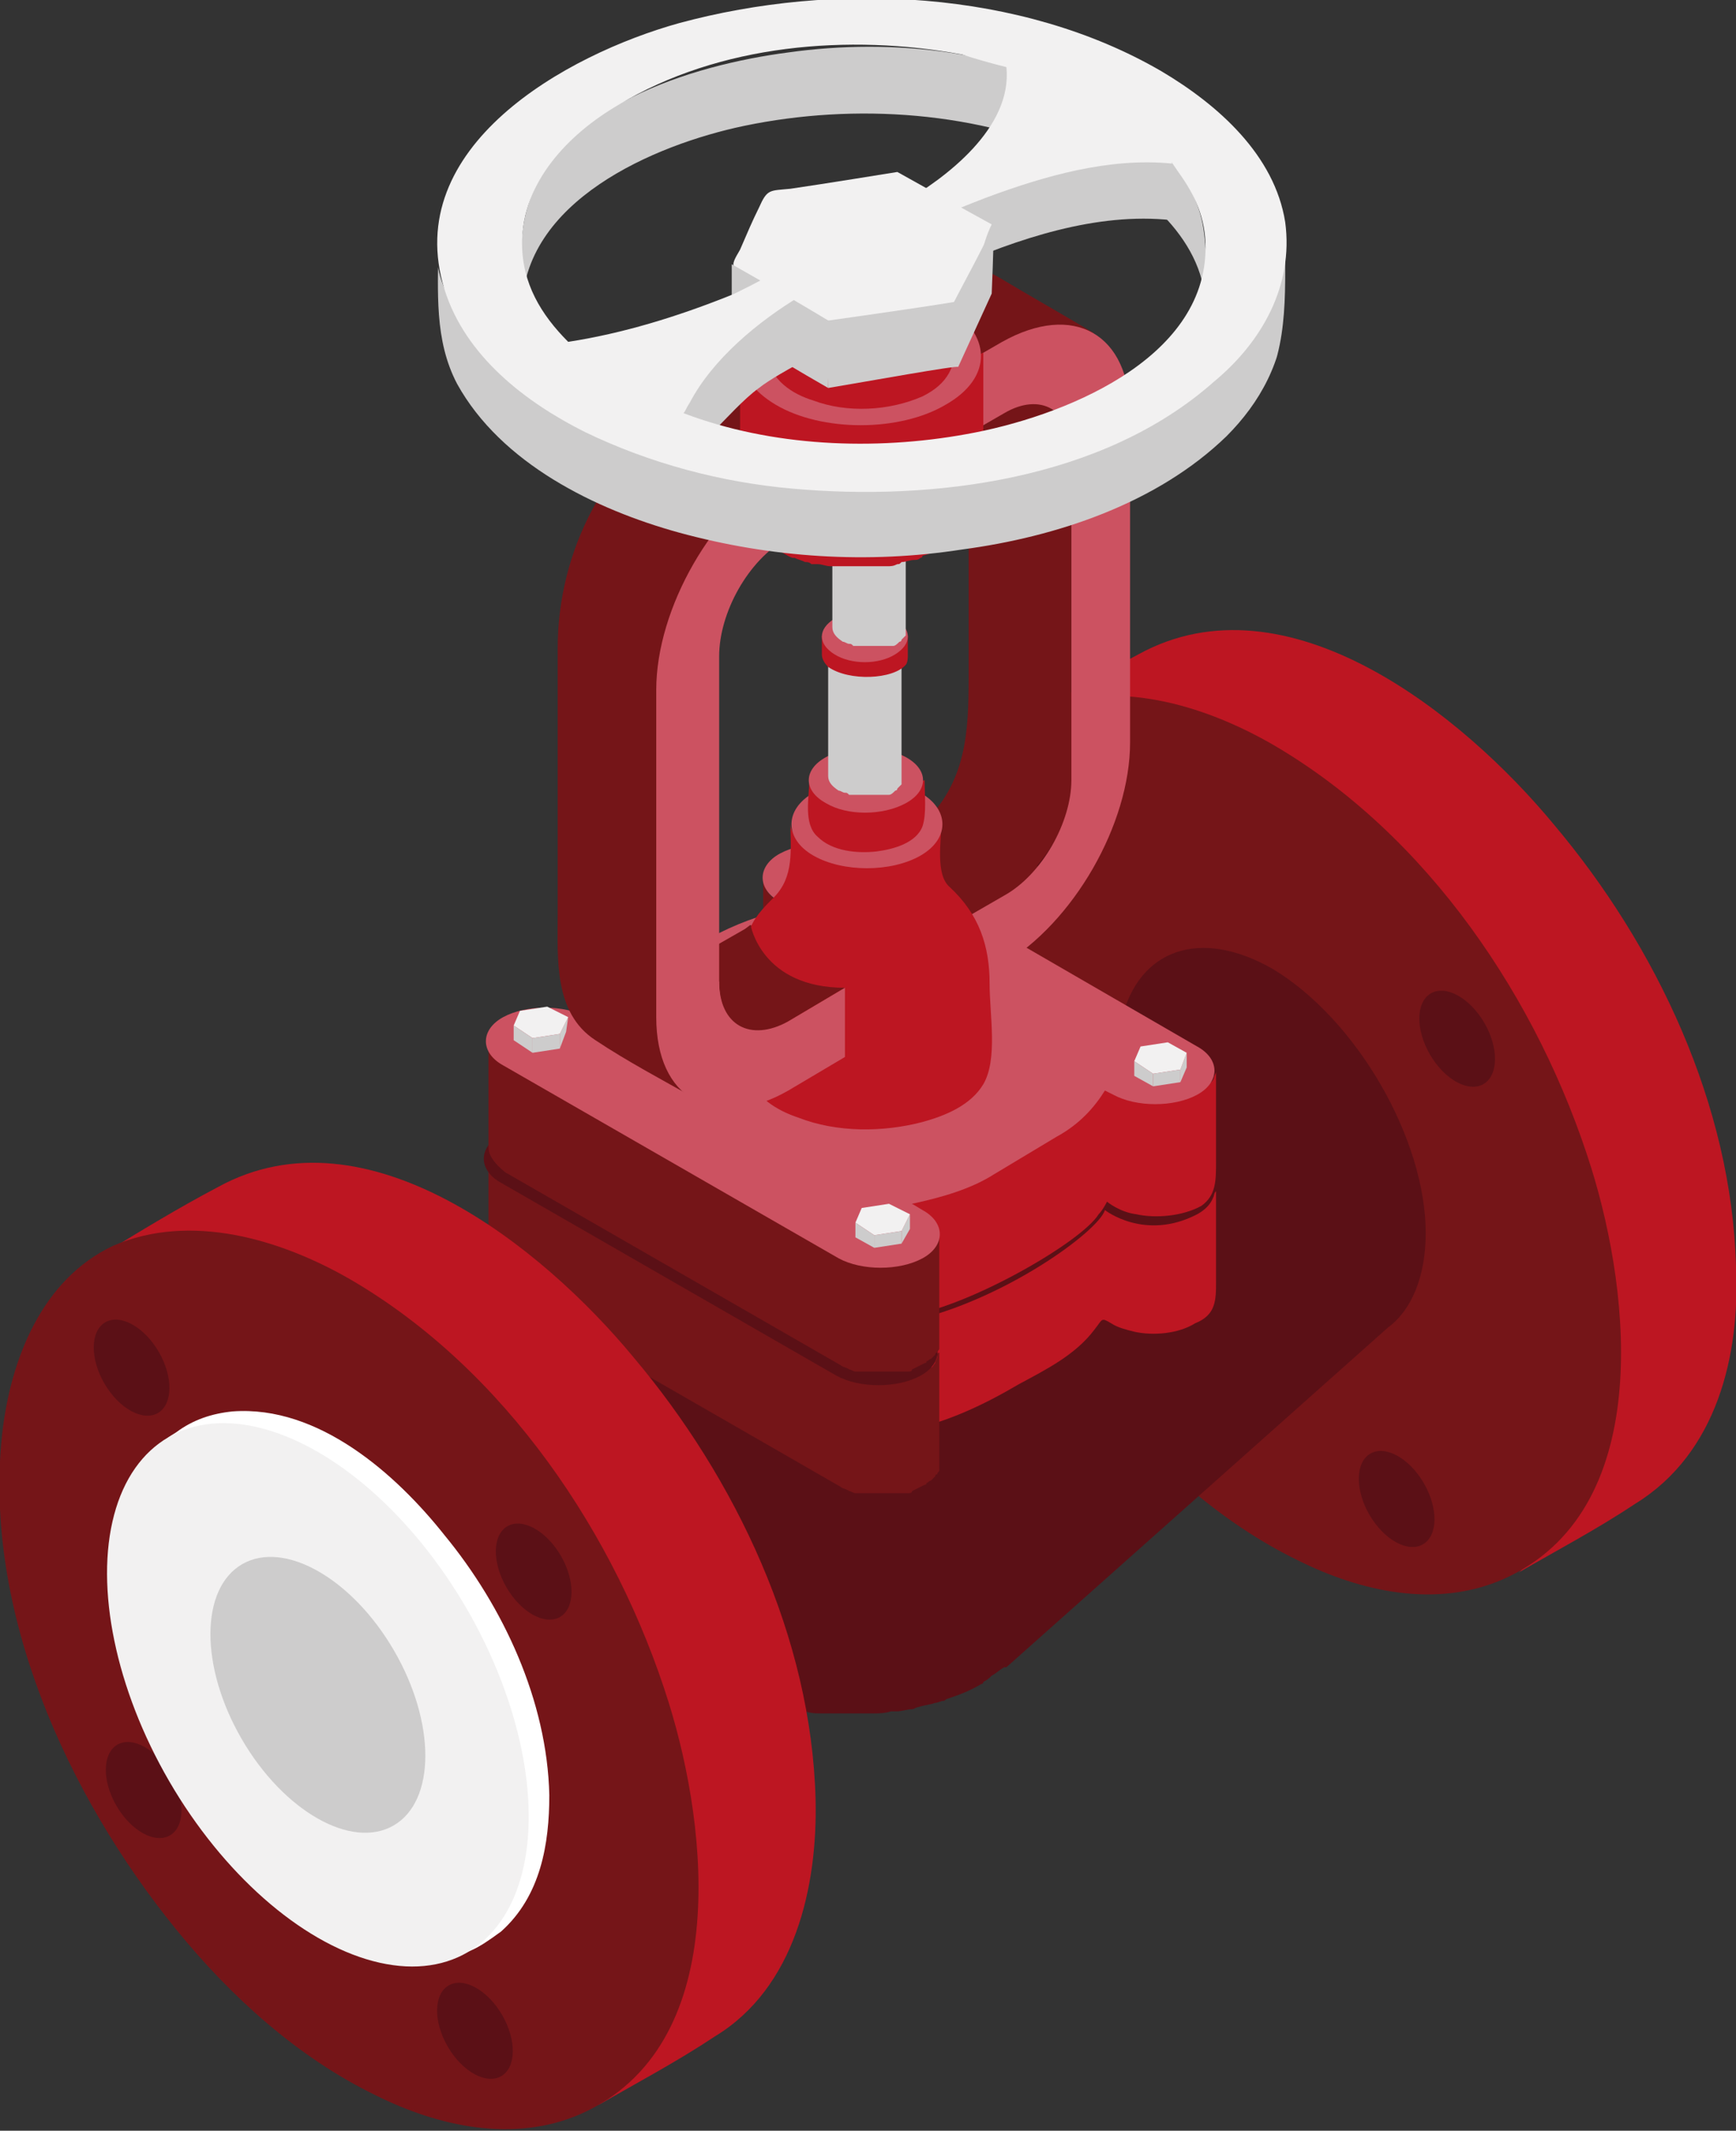 <?xml version="1.0" encoding="utf-8"?>
<!-- Generator: Adobe Illustrator 23.0.3, SVG Export Plug-In . SVG Version: 6.00 Build 0)  -->
<svg version="1.1" xmlns="http://www.w3.org/2000/svg" xmlns:xlink="http://www.w3.org/1999/xlink" x="0px" y="0px"
	 viewBox="0 0 82.8 101.6" style="enable-background:new 0 0 82.8 101.6;" xml:space="preserve">
<rect x="0" y="0" width="82.8" height="101.6" fill="#333333" stroke="none"/>
<style type="text/css">
	.st0{fill:#FFFFFF;}
	.st1{fill:none;stroke:#808080;stroke-width:0.106;stroke-miterlimit:10;}
	.st2{enable-background:new    ;}
	.st3{fill:#9FABD8;}
	.st4{fill:#3458A3;}
	.st5{fill:#264B8C;}
	.st6{fill:#BFC9E8;}
	.st7{fill:#CDCCCC;}
	.st8{fill:#F2F1F1;}
	.st9{clip-path:url(#SVGID_2_);fill:#CDCCCC;}
	.st10{clip-path:url(#SVGID_4_);enable-background:new    ;}
	.st11{fill:#6B6A6A;}
	.st12{fill:#6E6D6D;}
	.st13{fill:#31AA59;}
	.st14{fill:#006E32;}
	.st15{fill:#035426;}
	.st16{fill:#6ABA82;}
	.st17{clip-path:url(#SVGID_6_);fill:#CDCCCC;}
	.st18{clip-path:url(#SVGID_8_);enable-background:new    ;}
	.st19{fill:#BD1622;}
	.st20{fill:#751518;}
	.st21{fill:#5B1016;}
	.st22{fill:#CC5261;}
	.st23{clip-path:url(#SVGID_10_);fill:#CDCCCC;}
	.st24{clip-path:url(#SVGID_12_);enable-background:new    ;}
	.st25{fill:#B1B1B1;}
	.st26{fill:#6F6F6E;}
	.st27{fill:#636363;}
	.st28{fill:#D9D9D9;}
	.st29{clip-path:url(#SVGID_14_);fill:#CDCCCC;}
	.st30{clip-path:url(#SVGID_16_);enable-background:new    ;}
</style>
<g id="Capa_2">
</g>
<g id="Capa_1">
	<g>
		<g>
			<g>
				<g class="st2">
					<path class="st19" d="M82.8,60.4c-0.2-7.7-3.8-15.3-8.7-21.1c-4.3-5.2-12.7-12-19.8-8.1c-1.9,1-3.7,2.1-5.5,3.2
						c3.4-2,27.5,38.4,23.6,40.6c1.9-1.1,3.8-2.1,5.6-3.3C81.9,69.3,83,64.6,82.8,60.4z"/>
					<g>
						<path class="st20" d="M60.7,35.5c7.4,4.3,12.7,12.2,15.2,20.2c1.9,6.1,3,16.4-4.2,19.6c-3.2,1.4-6.8,0.6-9.8-0.9
							c-3.7-1.8-6.9-4.7-9.5-7.9c-5.2-6.4-9.2-15.2-8.3-23.6c0.4-3.6,1.9-7.4,5.3-9C53.1,32.3,57.4,33.6,60.7,35.5z"/>
					</g>
				</g>
			</g>
			<g>
				
					<ellipse transform="matrix(0.865 -0.502 0.502 0.865 -13.166 30.628)" class="st21" cx="50.2" cy="39.7" rx="1.5" ry="2.5"/>
			</g>
			<g>
				
					<ellipse transform="matrix(0.865 -0.502 0.502 0.865 -15.466 41.601)" class="st21" cx="69.5" cy="49.5" rx="1.5" ry="2.5"/>
			</g>
			<g>
				
					<ellipse transform="matrix(0.865 -0.502 0.502 0.865 -23.199 33.682)" class="st21" cx="50.9" cy="59.9" rx="1.5" ry="2.5"/>
			</g>
			<g>
				
					<ellipse transform="matrix(0.865 -0.502 0.502 0.865 -26.838 43.148)" class="st21" cx="66.6" cy="71.4" rx="1.5" ry="2.5"/>
			</g>
		</g>
		<path class="st21" d="M60.7,46.2c-3.5-2-6.4-0.9-7.2,2.4L48,57.1c-0.3-0.3-0.7-0.5-1.1-0.8c-3.2-1.8-8.3-1.8-11.5,0
			c-1.6,0.9-2.4,2.1-2.4,3.3c0,0,0,0,0,0l0,17.5c0,1.2,0.8,2.4,2.4,3.3c0.4,0.2,0.8,0.4,1.2,0.6c0,0,0,0,0.1,0c0.1,0,0.1,0,0.2,0.1
			c0.2,0.1,0.5,0.2,0.7,0.2c0.1,0,0.3,0.1,0.4,0.1c0.1,0,0.2,0,0.2,0.1c0.1,0,0.1,0,0.2,0.1c0.3,0.1,0.5,0.1,0.8,0.1
			c0.1,0,0.2,0,0.3,0c0.1,0,0.1,0,0.2,0c0.1,0,0.2,0,0.3,0c0.3,0,0.5,0,0.8,0c0.1,0,0.2,0,0.2,0c0.1,0,0.1,0,0.2,0
			c0.1,0,0.2,0,0.4,0c0.3,0,0.6,0,0.9-0.1c0,0,0.1,0,0.1,0c0.1,0,0.2,0,0.2,0c0.2,0,0.5-0.1,0.7-0.1c0.1,0,0.2-0.1,0.3-0.1
			c0.3-0.1,0.5-0.1,0.8-0.2c0.1,0,0.3-0.1,0.4-0.1c0.1,0,0.1-0.1,0.2-0.1c0.6-0.2,1.1-0.4,1.6-0.7c0,0,0.1,0,0.1-0.1
			c0.2-0.1,0.3-0.2,0.4-0.3c0.2-0.1,0.4-0.3,0.6-0.4c0,0,0,0,0.1,0l18.2-16.2c1.1-0.8,1.8-2.4,1.8-4.5C68,54.3,64.7,48.6,60.7,46.2z
			"/>
		<path class="st21" d="M41.7,70c0-2.3-1.7-5.1-3.7-6.3c-1.1-0.6-2.1-0.6-2.8-0.1l0,0l-23.5,7.2c-0.3,0.1-0.6,0.1-0.9,0.3l-0.1,0
			l0,0c-1.6,0.7-2.6,2.5-2.6,5.1c0,4.9,3.5,10.9,7.8,13.4c3.1,1.8,5.8,1.2,7.1-1l17.6-16.3l0,0C41.3,72,41.7,71.2,41.7,70z"/>
		<g>
			<g>
				<g class="st2">
					<path class="st20" d="M37.2,48.6c-0.6-0.3-0.8-0.7-0.8-1.2l0,5.3c0,0.4,0.3,0.8,0.8,1.2l0.5,0.3l0-5.3L37.2,48.6z"/>
					<path class="st19" d="M57.9,57c-0.4,1.1-2.2-1.2-3.2-1.3c-0.6,0-3.9,0.8-4.1,1c-1.1,1.2-3,2.4-4.4,3.2c-1,0.6-1.9,0.5-3,0.8
						c-0.4,0.1,0.2,2,0.1,2.3c-0.1,0.2,0,0.7,0,0.9c0,1.4,0,2.9,0,4.3c1.9-0.4,3.6-1.2,5.3-2.2c1.3-0.7,2.7-1.4,3.6-2.6
						c0.4-0.5,0.3-0.6,0.8-0.3c0.3,0.2,0.7,0.3,1.1,0.4c0.9,0.2,2.1,0.1,2.9-0.4C58,62.7,58,62,58,61.1c0-1.4,0-2.9,0-4.3
						C58,56.8,57.9,56.9,57.9,57z"/>
					<path class="st20" d="M44.7,64.7C44.7,64.7,44.7,64.7,44.7,64.7c0,0.1-0.1,0.2-0.1,0.3c0,0,0,0,0,0c-0.1,0.1-0.1,0.2-0.2,0.2
						c-0.1,0.1-0.1,0.1-0.2,0.1c-0.1,0-0.1,0.1-0.2,0.1c-0.3,0.1-0.5,0.3-0.9,0.3c0,0-0.1,0-0.1,0C42.6,66,42.3,66,42,66
						c0,0,0,0,0,0c-0.3,0-0.7,0-1-0.1c0,0,0,0,0,0c-0.3-0.1-0.6-0.2-0.9-0.4l-16-9.2c-0.3-0.2-0.5-0.3-0.6-0.5
						c-0.1-0.2-0.2-0.4-0.2-0.6l0,5.3c0,0.4,0.3,0.8,0.8,1.2l16,9.2c0.1,0.1,0.3,0.1,0.4,0.2c0.1,0,0.2,0.1,0.3,0.1
						c0.1,0,0.1,0,0.2,0c0,0,0,0,0,0c0,0,0.1,0,0.1,0c0.1,0,0.2,0,0.3,0c0.1,0,0.2,0,0.3,0c0.1,0,0.2,0,0.3,0c0,0,0.1,0,0.1,0
						c0,0,0,0,0,0c0.1,0,0.1,0,0.2,0c0.1,0,0.2,0,0.3,0c0.1,0,0.2,0,0.4,0c0.1,0,0.1,0,0.2,0c0,0,0.1,0,0.1,0c0.1,0,0.2,0,0.2-0.1
						c0.2-0.1,0.4-0.2,0.6-0.3c0,0,0,0,0,0c0.1,0,0.1-0.1,0.1-0.1c0.1,0,0.1-0.1,0.2-0.1c0,0,0,0,0,0c0.1-0.1,0.1-0.1,0.2-0.2
						c0,0,0,0,0,0c0,0,0,0,0,0c0,0,0-0.1,0.1-0.1c0-0.1,0.1-0.1,0.1-0.2c0,0,0,0,0,0c0,0,0,0,0,0c0,0,0-0.1,0-0.1c0-0.1,0-0.1,0-0.2
						c0,0,0,0,0,0l0-5.3C44.7,64.5,44.7,64.6,44.7,64.7z"/>
					<g>
						<path class="st21" d="M57.1,55.6c1.1,0.6,1.1,1.7,0,2.3c-2.5,1.3-4.4-0.2-4.4-0.2c-0.3,1-4.8,4.3-9.3,5.3l0.5,0.3
							c1.1,0.6,1.1,1.7,0,2.3c-1.1,0.6-2.9,0.6-4,0l-16-9.2c-1.1-0.6-1.1-1.7,0-2.3c1.1-0.6,2.9-0.6,4,0l0.5,0.3
							c0.5-0.8,1.2-1.6,2.4-2.3l3-1.8c1.1-0.6,2.4-1.1,3.8-1.4l-0.5-0.3c-1.1-0.6-1.1-1.7,0-2.3c1.1-0.6,2.9-0.6,4,0L57.1,55.6z"/>
					</g>
				</g>
				<g class="st2">
					<path class="st20" d="M37.2,43c-0.6-0.3-0.8-0.7-0.8-1.2l0,5.3c0,0.4,0.3,0.8,0.8,1.2l0.5,0.3l0-5.3L37.2,43z"/>
					<path class="st19" d="M57.9,51.4c-0.4,1.1-3.6,0-4.6-0.1c-0.6,0-1-0.7-2.4,0.1c-1,0.6-5.7,4.5-6.7,4.8c-0.4,0.1-0.6,1-0.7,1.3
						c-0.1,0.2,0,0.7,0,0.9c0,1.4,0,2.9,0,4.3c2.9-0.5,8.1-3.5,8.9-4.8c0.2-0.2,0.4-0.6,0.4-0.6s0.6,0.5,1.4,0.6
						c0.9,0.2,2.2,0.1,3.1-0.4C58,57,58,56.3,58,55.4c0-1.4,0-2.9,0-4.3C58,51.2,57.9,51.3,57.9,51.4z"/>
					<path class="st20" d="M44.7,59.1C44.7,59.1,44.7,59.1,44.7,59.1c0,0.1-0.1,0.2-0.1,0.3c0,0,0,0,0,0c-0.1,0.1-0.1,0.2-0.2,0.2
						c-0.1,0.1-0.1,0.1-0.2,0.1c-0.1,0-0.1,0.1-0.2,0.1c-0.3,0.1-0.5,0.3-0.9,0.3c0,0-0.1,0-0.1,0c-0.3,0.1-0.6,0.1-1,0.1
						c0,0,0,0,0,0c-0.3,0-0.7,0-1-0.1c0,0,0,0,0,0c-0.3-0.1-0.6-0.2-0.9-0.4l-16-9.2c-0.3-0.2-0.5-0.3-0.6-0.5
						c-0.1-0.2-0.2-0.4-0.2-0.6l0,5.3c0,0.4,0.3,0.8,0.8,1.2l16,9.2c0.1,0.1,0.3,0.1,0.4,0.2c0.1,0,0.2,0.1,0.3,0.1
						c0.1,0,0.1,0,0.2,0c0,0,0,0,0,0c0,0,0.1,0,0.1,0c0.1,0,0.2,0,0.3,0c0.1,0,0.2,0,0.3,0c0.1,0,0.2,0,0.3,0c0,0,0.1,0,0.1,0
						c0,0,0,0,0,0c0.1,0,0.1,0,0.2,0c0.1,0,0.2,0,0.3,0c0.1,0,0.2,0,0.4,0c0.1,0,0.1,0,0.2,0c0,0,0.1,0,0.1,0c0.1,0,0.2,0,0.2-0.1
						c0.2-0.1,0.4-0.2,0.6-0.3c0,0,0,0,0,0c0.1,0,0.1-0.1,0.1-0.1c0.1,0,0.1-0.1,0.2-0.1c0,0,0,0,0,0c0.1-0.1,0.1-0.1,0.2-0.2
						c0,0,0,0,0,0c0,0,0,0,0,0c0,0,0-0.1,0.1-0.1c0-0.1,0.1-0.1,0.1-0.2c0,0,0,0,0,0c0,0,0,0,0,0c0,0,0-0.1,0-0.1c0-0.1,0-0.1,0-0.2
						c0,0,0,0,0,0l0-5.3C44.7,58.9,44.7,59,44.7,59.1z"/>
					<g>
						<path class="st22" d="M57.1,49.9c1.1,0.6,1.1,1.7,0,2.3c-1.1,0.6-2.9,0.6-4,0L52.7,52c-0.5,0.8-1.2,1.6-2.3,2.2l-3,1.8
							c-1.1,0.7-2.5,1.1-3.9,1.4l0.5,0.3c1.1,0.6,1.1,1.7,0,2.3c-1.1,0.6-2.9,0.6-4,0l-16-9.2c-1.1-0.6-1.1-1.7,0-2.3
							c1.1-0.6,2.9-0.6,4,0l0.5,0.3c0.5-0.8,1.2-1.6,2.4-2.3l3-1.8c1.1-0.6,2.4-1.1,3.8-1.4L37.2,43c-1.1-0.6-1.1-1.7,0-2.3
							c1.1-0.6,2.9-0.6,4,0L57.1,49.9z"/>
					</g>
				</g>
				<g>
					<g class="st2">
						<g>
							<polygon class="st7" points="43.4,57.9 43.4,58.6 43,59.3 43,58.7 							"/>
						</g>
						<g>
							<polygon class="st8" points="43.4,57.9 43,58.7 41.7,58.9 40.8,58.3 41.1,57.6 42.4,57.4 							"/>
						</g>
						<g>
							<polygon class="st7" points="43,58.7 43,59.3 41.7,59.5 41.7,58.9 							"/>
						</g>
						<g>
							<polygon class="st7" points="41.7,58.9 41.7,59.5 40.8,59 40.8,58.3 							"/>
						</g>
					</g>
				</g>
				<g>
					<g class="st2">
						<g>
							<polygon class="st7" points="56.6,50.2 56.6,50.9 56.3,51.6 56.3,51 							"/>
						</g>
						<g>
							<polygon class="st8" points="56.6,50.2 56.3,51 55,51.2 54.1,50.6 54.4,49.9 55.7,49.7 							"/>
						</g>
						<g>
							<polygon class="st7" points="56.3,51 56.3,51.6 55,51.8 55,51.2 							"/>
						</g>
						<g>
							<polygon class="st7" points="55,51.2 55,51.8 54.1,51.3 54.1,50.6 							"/>
						</g>
					</g>
				</g>
				<g>
					<g class="st2">
						<g>
							<polygon class="st7" points="27.1,48.5 27,49.2 26.7,50 26.7,49.3 							"/>
						</g>
						<g>
							<polygon class="st8" points="27.1,48.5 26.7,49.3 25.4,49.5 24.5,48.9 24.8,48.2 26.1,48 							"/>
						</g>
						<g>
							<polygon class="st7" points="26.7,49.3 26.7,50 25.4,50.2 25.4,49.5 							"/>
						</g>
						<g>
							<polygon class="st7" points="25.4,49.5 25.4,50.2 24.5,49.6 24.5,48.9 							"/>
						</g>
					</g>
				</g>
				<g>
					<g class="st2">
						<g>
							<polygon class="st7" points="40.3,40.8 40.3,41.5 40,42.2 40,41.6 							"/>
						</g>
						<g>
							<polygon class="st8" points="40.3,40.8 40,41.6 38.7,41.8 37.7,41.2 38.1,40.5 39.4,40.3 							"/>
						</g>
						<g>
							<polygon class="st7" points="40,41.6 40,42.2 38.7,42.4 38.7,41.8 							"/>
						</g>
						<g>
							<polygon class="st7" points="38.7,41.8 38.7,42.4 37.7,41.9 37.7,41.2 							"/>
						</g>
					</g>
				</g>
			</g>
			<g>
				<g class="st2">
					<path class="st20" d="M52.2,15.9c-1.5-0.9-3.1-1.8-4.6-2.7c-1.6-0.9-3.2-0.4-4.7,0.4c-3.3,1.9-6.6,3.8-9.9,5.7
						c-4.1,2.4-6.4,7-6.4,11.6c0,4.2,0,8.4,0,12.7c0,2.1-0.2,4.7,1.8,6c1.5,1,3.2,1.9,4.8,2.8c-2.3-1.4-0.5-23.9,0.7-25.8
						C35.8,23.7,51.1,15.3,52.2,15.9z"/>
					<path class="st20" d="M51.1,37.8c0.1-1.1,0-2.3,0-3.4c0-2.1,0-4.2,0-6.3c0-1.8,0-3.6,0-5.4c0-1.2,0.1-2.6-1.1-3.3
						c-1.5-1-3.1-1.8-4.7-2.7c1,0.6,0.9,1.8,0.9,2.9c0,1.2,0,2.4,0,3.6c0,3,0,6,0,9.1c0,2.6-0.1,5-2.2,7c-0.7,0.6-1.5,1.1-2.3,1.5
						c-1.3,0.7-2.6,1.5-3.9,2.2c-1.4,0.8-2.8,1.6-4.2,2.4c-1,0.5-2.2,1.4-3.3,0.8c1.5,0.9,2.9,1.7,4.4,2.6c1.1,0.6,2,0.3,3.1-0.3
						c3.2-1.8,6.4-3.7,9.6-5.5C49.4,41.8,50.8,39.9,51.1,37.8z"/>
					<g>
						<path class="st22" d="M47.8,16.3c3.4-1.9,6.1-0.4,6.1,3.5l0,15.6c0,3.9-2.7,8.6-6.1,10.6l-10.4,6c-3.4,1.9-6.1,0.4-6.1-3.5
							l0-15.6c0-3.9,2.7-8.6,6.1-10.6L47.8,16.3z M51.1,37.2l0-15.6c0-2.1-1.5-2.9-3.2-1.9l-10.4,6c-1.8,1-3.2,3.5-3.2,5.6l0,15.6
							c0,2,1.5,2.9,3.2,1.8l10.4-6C49.7,41.7,51.1,39.2,51.1,37.2"/>
					</g>
				</g>
				<g>
					<path class="st19" d="M47.2,46.9c0-1.8-0.5-3.3-1.9-4.6c-0.7-0.6-0.4-2.2-0.4-3.1c0,1.4-1.7,0.3-3.4,0.3
						c-1.9,0.1-3.8,1.1-3.8-0.3c0,1.3,0.2,2.6-0.8,3.6c-0.5,0.5-1,1-1.2,1.7c-0.4,1.1-0.3,2.1-0.3,3.2c0,1.2-0.3,2.8,0.4,3.9
						c0.5,0.9,1.4,1.4,2.3,1.7c1.8,0.7,4,0.7,5.9,0.2c1.1-0.3,2.3-0.8,2.9-1.8C47.6,50.5,47.2,48.4,47.2,46.9z"/>
					<g>
						<path class="st22" d="M43.9,37.8c1.4,0.8,1.4,2.2,0,3c-1.4,0.8-3.7,0.8-5.1,0s-1.4-2.2,0-3C40.1,36.9,42.4,36.9,43.9,37.8z"/>
					</g>
				</g>
				<path class="st20" d="M35.8,44.1c0,0,0.5,3,4.5,3l-3.2,1.9c0,0-1.3,0.6-2-0.1c-0.4-0.4-0.6-1.3-0.4-2.9
					C34.8,44.7,35.8,44.1,35.8,44.1z"/>
				<g>
					<g class="st2">
						<path class="st19" d="M38.6,37.2c0,0.8-0.3,2.1,0.4,2.7c0.7,0.7,1.9,0.8,2.8,0.7c0.8-0.1,1.9-0.4,2.2-1.2
							c0.2-0.6,0.1-1.5,0.1-2.2C44,37.3,38.6,37.6,38.6,37.2z"/>
						<g>
							<path class="st22" d="M43.2,36.1c1.1,0.6,1.1,1.6,0,2.2c-1.1,0.6-2.8,0.6-3.8,0c-1.1-0.6-1.1-1.6,0-2.2
								C40.4,35.5,42.1,35.5,43.2,36.1z"/>
						</g>
					</g>
				</g>
				<path class="st7" d="M43,31.3c0.1-0.3-0.1-0.6-0.5-0.8c-0.7-0.4-1.8-0.4-2.5,0c-0.3,0.2-0.5,0.5-0.5,0.7c0,0,0,0,0,0l0,5.8
					c0,0.3,0.2,0.5,0.5,0.7c0.1,0,0.2,0.1,0.3,0.1c0,0,0,0,0,0c0,0,0,0,0,0c0.1,0,0.1,0,0.2,0.1c0,0,0.1,0,0.1,0c0,0,0,0,0.1,0
					c0,0,0,0,0,0c0.1,0,0.1,0,0.2,0c0,0,0,0,0.1,0c0,0,0,0,0,0c0,0,0,0,0.1,0c0.1,0,0.1,0,0.2,0c0,0,0,0,0.1,0c0,0,0,0,0,0
					c0,0,0.1,0,0.1,0c0.1,0,0.1,0,0.2,0c0,0,0,0,0,0c0,0,0,0,0.1,0c0.1,0,0.1,0,0.2,0c0,0,0,0,0.1,0c0.1,0,0.1,0,0.2,0
					c0,0,0.1,0,0.1,0c0,0,0,0,0,0c0.1,0,0.2-0.1,0.3-0.2c0,0,0,0,0,0c0,0,0.1,0,0.1-0.1c0,0,0.1-0.1,0.1-0.1c0,0,0,0,0,0
					c0,0,0.1-0.1,0.1-0.1c0,0,0,0,0,0c0,0,0,0,0,0c0,0,0,0,0,0c0,0,0-0.1,0-0.1c0,0,0,0,0,0c0,0,0,0,0,0c0,0,0,0,0-0.1
					c0,0,0-0.1,0-0.1c0,0,0,0,0,0l0-5.8C43,31.3,43,31.3,43,31.3z"/>
				<g>
					<g class="st2">
						<path class="st19" d="M39.2,30.3l0,0.9c0,0.2,0.1,0.4,0.3,0.6c1,0.7,3.1,0.6,3.7-0.1c0.1-0.1,0.1-0.4,0.1-0.4s0-1,0-1
							C43.2,30.4,39.2,30.6,39.2,30.3z"/>
						<g>
							<path class="st22" d="M42.7,29.5c0.8,0.5,0.8,1.2,0,1.7c-0.8,0.5-2.1,0.5-2.9,0c-0.8-0.5-0.8-1.2,0-1.7
								C40.6,29,41.9,29,42.7,29.5z"/>
						</g>
					</g>
				</g>
				<g>
					<g class="st2">
						<path class="st7" d="M43,24.2C43,24.2,43,24.2,43,24.2c0,0.1-0.1,0.1-0.1,0.2c0,0,0,0,0,0c0,0.1-0.1,0.1-0.1,0.2
							c0,0-0.1,0.1-0.1,0.1c0,0-0.1,0.1-0.1,0.1c-0.1,0.1-0.2,0.1-0.3,0.2c0,0-0.1,0-0.1,0c-0.1,0-0.1,0-0.2,0c-0.1,0-0.1,0-0.2,0
							c0,0,0,0-0.1,0c-0.1,0-0.2,0-0.3,0c0,0,0,0,0,0c-0.1,0-0.2,0-0.3,0c0,0,0,0,0,0c-0.1,0-0.2,0-0.3,0c0,0,0,0-0.1,0
							c-0.1,0-0.2,0-0.2-0.1c0,0,0,0,0,0c-0.1,0-0.2-0.1-0.3-0.1c-0.3-0.2-0.5-0.5-0.5-0.7l0,5.8c0,0.3,0.2,0.5,0.5,0.7
							c0.1,0,0.2,0.1,0.3,0.1c0,0,0,0,0,0c0,0,0,0,0,0c0.1,0,0.1,0,0.2,0.1c0,0,0.1,0,0.1,0c0,0,0,0,0.1,0c0,0,0,0,0,0
							c0.1,0,0.1,0,0.2,0c0,0,0,0,0.1,0c0,0,0,0,0,0c0,0,0,0,0.1,0c0.1,0,0.1,0,0.2,0c0,0,0,0,0.1,0c0,0,0,0,0,0c0,0,0.1,0,0.1,0
							c0.1,0,0.1,0,0.2,0c0,0,0,0,0,0c0,0,0,0,0.1,0c0.1,0,0.1,0,0.2,0c0,0,0,0,0.1,0c0.1,0,0.1,0,0.2,0c0,0,0.1,0,0.1,0
							c0,0,0,0,0,0c0.1,0,0.2-0.1,0.3-0.2c0,0,0,0,0,0c0,0,0.1,0,0.1-0.1c0,0,0.1-0.1,0.1-0.1c0,0,0,0,0,0c0,0,0.1-0.1,0.1-0.1
							c0,0,0,0,0,0c0,0,0,0,0,0c0,0,0,0,0,0c0,0,0-0.1,0-0.1c0,0,0,0,0,0c0,0,0,0,0,0c0,0,0,0,0-0.1c0,0,0-0.1,0-0.1c0,0,0,0,0,0
							l0-5.8C43,24.1,43,24.1,43,24.2z"/>
						<g>
							<path class="st7" d="M42.5,23.3c0.7,0.4,0.7,1,0,1.4c-0.7,0.4-1.8,0.4-2.5,0c-0.7-0.4-0.7-1,0-1.4
								C40.7,22.9,41.8,22.9,42.5,23.3z"/>
						</g>
					</g>
				</g>
				<g>
					<g class="st2">
						<path class="st19" d="M35.3,17l0,6.8c0,0.9,0.6,1.7,1.7,2.4c0.3,0.1,0.5,0.3,0.8,0.4c0,0,0,0,0,0c0,0,0.1,0,0.1,0
							c0.2,0.1,0.3,0.1,0.5,0.2c0.1,0,0.2,0,0.3,0.1c0.1,0,0.1,0,0.2,0c0.1,0,0.1,0,0.1,0c0.2,0,0.4,0.1,0.6,0.1c0.1,0,0.1,0,0.2,0
							c0,0,0.1,0,0.1,0c0.1,0,0.1,0,0.2,0c0.2,0,0.4,0,0.6,0c0.1,0,0.1,0,0.2,0c0.1,0,0.1,0,0.2,0c0.1,0,0.2,0,0.3,0
							c0.2,0,0.4,0,0.6,0c0,0,0,0,0.1,0c0.1,0,0.1,0,0.2,0c0.2,0,0.3,0,0.5-0.1c0.1,0,0.1,0,0.2-0.1c0.2,0,0.4-0.1,0.6-0.1
							c0.1,0,0.2,0,0.3-0.1c0,0,0.1,0,0.1-0.1c0.4-0.1,0.8-0.3,1.1-0.5c0,0,0,0,0.1,0c0.1-0.1,0.2-0.1,0.3-0.2
							c0.1-0.1,0.3-0.2,0.4-0.3c0,0,0,0,0,0c0.1-0.1,0.3-0.3,0.4-0.4c0,0,0-0.1,0.1-0.1c0,0,0-0.1,0.1-0.1c0-0.1,0.1-0.1,0.1-0.2
							c0.1-0.1,0.1-0.2,0.2-0.3c0,0,0,0,0-0.1c0,0,0,0,0-0.1c0-0.1,0-0.1,0.1-0.2c0-0.1,0-0.2,0-0.3c0,0,0,0,0-0.1l0-6.8
							C46.8,17.2,35.3,17.8,35.3,17z"/>
						<g>
							<path class="st22" d="M45.1,14.6c2.2,1.3,2.3,3.4,0,4.7c-2.2,1.3-5.9,1.3-8.1,0c-2.2-1.3-2.3-3.4,0-4.7
								C39.2,13.3,42.9,13.3,45.1,14.6z"/>
						</g>
					</g>
				</g>
				<g>
					<g class="st2">
						<path class="st19" d="M45.5,12.1c-0.5,1.7-8.9,1.5-8.9-0.5c0,1.3,0,2.6,0,3.9c0,0.5,0,0.9,0,1.4c0.1,1.2,1.2,1.9,2.2,2.2
							c1.6,0.6,3.6,0.5,5.2-0.2c1.2-0.6,1.6-1.4,1.6-2.7c0-1.5,0-3,0-4.6C45.6,11.8,45.6,12,45.5,12.1z"/>
						<g>
							<path class="st22" d="M44.3,9.8c1.8,1,1.8,2.7,0,3.7c-1.7,1-4.6,1-6.3,0c-1.8-1-1.8-2.7,0-3.7C39.7,8.8,42.5,8.8,44.3,9.8z"
								/>
						</g>
					</g>
				</g>
				<g>
					<g>
						<g class="st2">
							<path class="st7" d="M52.6,5c-4.4-2.6-10-3.2-15-2.5C33,3.1,26.4,5.1,25.1,10.1c-0.4,1.5-0.2,3.2-0.2,4.7
								c0-5.2,6.3-7.9,10.6-8.8c5.3-1.1,11.2-0.7,16.2,1.6c2.8,1.4,5.9,3.9,5.8,7.3c0-1.3,0.1-2.7-0.1-4C57,8.3,54.8,6.3,52.6,5z"/>
							<g class="st2">
								<defs>
									<path id="SVGID_9_" class="st2" d="M61.3,11.8c0,2.9,0.1,5.5-1.7,7.9c-2.6,3.4-7.1,5.2-11.2,6.2c-4.3,0.9-8.8,1-13.1,0.3
										c-4.2-0.7-8.6-2.3-11.7-5.3c-1.6-1.5-2.7-3.5-2.8-5.7c0-1.1,0-2.3,0-3.4c0,2.6,2,4.4,3.9,6c3,2.7,7.1,3.9,10.6,4.5
										c6.5,1.2,13.4,0.3,19.2-2.9C57.8,17.6,61.3,15.6,61.3,11.8z"/>
								</defs>
								<clipPath id="SVGID_2_">
									<use xlink:href="#SVGID_9_"  style="overflow:visible;"/>
								</clipPath>
								<path class="st9" d="M61.3,11.9c-0.1,3.5-3.2,5.5-6.1,7.2c-3,1.8-6.1,2.7-9.5,3.1c-6.7,0.9-14,0.2-19.7-3.8
									c-2.5-1.7-5.1-3.7-5.1-6.8c0,2.3-0.2,4.6,0.9,6.7c2.1,3.8,6.6,6,10.6,7.1c4.4,1.2,9,1.5,13.5,0.8c4.5-0.6,9.3-2.2,12.6-5.4
									c1.6-1.6,2.7-3.6,2.8-6c0-1.1,0-2.1,0-3.2C61.3,11.8,61.3,11.9,61.3,11.9z"/>
							</g>
						</g>
					</g>
					<g>
						<g class="st2">
							<g class="st2">
								<defs>
									<path id="SVGID_11_" class="st2" d="M48,3.4c0,0.9,0,1.9,0,2.8c0-1,0-2,0-3C48,3.2,48,3.3,48,3.4z"/>
								</defs>
								<clipPath id="SVGID_4_">
									<use xlink:href="#SVGID_11_"  style="overflow:visible;"/>
								</clipPath>
								<g class="st10">
									<path class="st11" d="M48,3.4c0,0.9,0,1.9,0,2.8c0-1,0-2,0-3C48,3.2,48,3.3,48,3.4"/>
								</g>
							</g>
							<path class="st7" d="M45.3,12.8c3.2-1.4,7-2.7,10.6-2.3c0-0.5,0-1.1,0-1.6c0-0.3,0.1-0.7,0-1c-0.1-0.3,0-0.3-0.6-0.3
								c-1.9-0.1-3.8-0.4-5.7,0.1c-0.8,0.2-1.7,0.6-2.5,0.9c-0.8,0.3-1.9,1.1-2.6,1.7c-0.3,0.3-0.2,0-0.3,0.4c-0.1,0.3,0,0.7,0,1
								c0,0.5,0,1.1,0,1.6C44.6,13.1,45,13,45.3,12.8z"/>
							<g>
								<path class="st12" d="M44.3,10.5c0,0.9,0,1.9,0,2.8c-0.3-0.2-0.8-0.4-1.1-0.6c-0.3-0.3-0.2-0.1-0.3-0.5
									c-0.1-0.8,0-1.6,0-2.4C43.4,10,43.9,10.2,44.3,10.5z"/>
							</g>
						</g>
					</g>
					<g>
						<g class="st2">
							<g>
								<path class="st8" d="M47.3,10.7c-0.5,1-0.6,2.2-1.1,3.3c-0.1,0.3-0.6,0.8-0.6,0.8S44.4,14.9,44,15c-1.3,0.2-2.9,0.3-4.3,0.5
									c-0.8,0.1-1-0.6-1.7-1c-0.6-0.4-1.2-0.7-1.8-1.1c-0.2-0.1-1.1-0.5-1.2-0.7c-0.1-0.2,0.2-0.6,0.3-0.8c0.3-0.7,0.6-1.4,0.9-2
									c0.4-0.9,0.5-0.8,1.5-0.9c1.4-0.2,5.1-0.8,5.1-0.8S46.2,10.1,47.3,10.7z"/>
							</g>
							<path class="st7" d="M45.5,14.4c-1.8,0.3-6.1,0.9-6.1,0.9s0.1,2.3,0.1,3.2c1.8-0.3,6.2-1.1,6.2-1c0.5-1.1,1.6-3.5,1.6-3.5
								s0.1-2.3,0.1-3.3C46.9,11.8,45.7,14,45.5,14.4z"/>
							<g>
								<path class="st7" d="M39.7,15.4c0,1.1-0.2,2-0.2,3.1c-1.4-0.8-2.7-1.6-4.1-2.4c-0.6-0.3-0.5-0.4-0.5-1.1c0-0.8,0-1.6,0-2.4
									C36.5,13.5,38.2,14.5,39.7,15.4z"/>
							</g>
						</g>
					</g>
					<g>
						<g class="st2">
							<g>
								<path class="st7" d="M34,20.6c0.6-0.6,1.5-1.6,2.2-2.1c0.5-0.4,1.6-1,1.6-1s0-2.3,0-3.1c-2,1.1-5.1,3.2-5.7,5.5
									C32.4,19.9,33.9,20.8,34,20.6z"/>
							</g>
							<path class="st8" d="M61.3,10.6c-0.5-3.2-3.2-5.6-5.9-7.2c-6.7-3.9-15.6-4.3-23-2.3C27,2.6,19.1,7,21.2,13.8
								c1,3.2,3.9,5.4,6.7,6.8c3.1,1.5,6.5,2.4,9.9,2.7c6.7,0.6,14.8-0.4,20.1-5.1C60.2,16.3,61.7,13.6,61.3,10.6z M46.1,20.7
								c-4.4,0.8-9.3,0.6-13.5-1c0.1-0.1,0.1-0.2,0.3-0.5c1.1-2.1,3.3-3.9,5.3-5.1c-0.4-0.2-1.6-0.9-1.6-0.9s-1.5,0.8-1.8,0.9
								c-2.5,1-5.1,1.8-7.7,2.2c-1.3-1.3-2.2-2.8-2.2-4.7c0-2.9,2.2-5.2,4.6-6.6c4.8-2.9,11-3.4,16.4-2.4C46.5,2.8,47.2,3,48,3.2
								c0,0,0,0,0,0c0.3,2.9-2.9,5.3-5,6.5c0.5,0.3,1.6,0.7,1.6,0.7s1.7-0.7,2.5-1c2.7-1,5.8-1.9,8.8-1.6c-0.1-0.2,0.1,0.1,0.3,0.4
								c0.8,1.1,1.3,2.2,1.3,3.6C57.5,17.2,50.6,19.9,46.1,20.7z"/>
						</g>
					</g>
				</g>
				<path class="st22" d="M40.3,47.1l-2.7,1.6c-1.8,1-3.3,0.2-3.3-1.9l-2.8,1.7c0,3.9,2.8,5.4,6.1,3.5l2.7-1.6V47.1z"/>
			</g>
		</g>
		<g>
			<g>
				<g class="st2">
					<path class="st19" d="M38.9,85.8c-0.2-7.7-3.8-15.3-8.7-21.1c-4.3-5.2-12.7-12-19.8-8.1c-1.9,1-3.7,2.1-5.5,3.2
						c3.4-2,27.5,38.4,23.6,40.6c1.9-1.1,3.8-2.1,5.6-3.3C37.9,94.8,39,90,38.9,85.8z"/>
					<g>
						<path class="st20" d="M16.7,61c7.4,4.3,12.7,12.2,15.2,20.2c1.9,6.1,3,16.4-4.2,19.6c-3.2,1.4-6.8,0.6-9.8-0.9
							c-3.7-1.8-6.9-4.7-9.5-7.9c-5.2-6.4-9.2-15.2-8.3-23.6c0.4-3.6,1.9-7.4,5.3-9C9.1,57.8,13.4,59.1,16.7,61z"/>
					</g>
				</g>
			</g>
			<g>
				
					<ellipse transform="matrix(0.865 -0.502 0.502 0.865 -31.904 11.979)" class="st21" cx="6.3" cy="65.2" rx="1.5" ry="2.5"/>
			</g>
			<g>
				
					<ellipse transform="matrix(0.865 -0.502 0.502 0.865 -34.203 22.951)" class="st21" cx="25.5" cy="74.9" rx="1.5" ry="2.5"/>
			</g>
			<g>
				
					<ellipse transform="matrix(0.865 -0.502 0.502 0.865 -41.937 15.033)" class="st21" cx="6.9" cy="85.3" rx="1.5" ry="2.5"/>
			</g>
			<g>
				
					<ellipse transform="matrix(0.865 -0.502 0.502 0.865 -45.576 24.498)" class="st21" cx="22.7" cy="96.8" rx="1.5" ry="2.5"/>
			</g>
			<g>
				<g class="st2">
					<path class="st0" d="M26.2,85.6c-0.1-4.5-2.2-9-5-12.4c-2.3-2.9-6-6.2-10.1-5.9c-1,0.1-1.9,0.4-2.7,1c-0.3,0.2-0.6,0.3-0.6,0.7
						c0,0.5,0.7,0.3,1.2,0.3c2.9,0.3,5.5,2.2,7.4,4.2c3.9,4,6.9,10,6.3,15.7c-0.1,0.7-0.2,1.5-0.5,2.2c-0.1,0.2-0.8,1.5-0.7,1.6
						c0.5,0.6,2.1-0.7,2.4-0.9C25.8,90.4,26.2,87.9,26.2,85.6z"/>
					<g>
						
							<ellipse transform="matrix(0.865 -0.502 0.502 0.865 -38.548 18.553)" class="st8" cx="15.2" cy="80.8" rx="8.2" ry="14.2"/>
					</g>
					<g>
						
							<ellipse transform="matrix(0.865 -0.502 0.502 0.865 -38.548 18.553)" class="st7" cx="15.2" cy="80.8" rx="4.2" ry="7.2"/>
					</g>
				</g>
			</g>
		</g>
	</g>
</g>
</svg>
